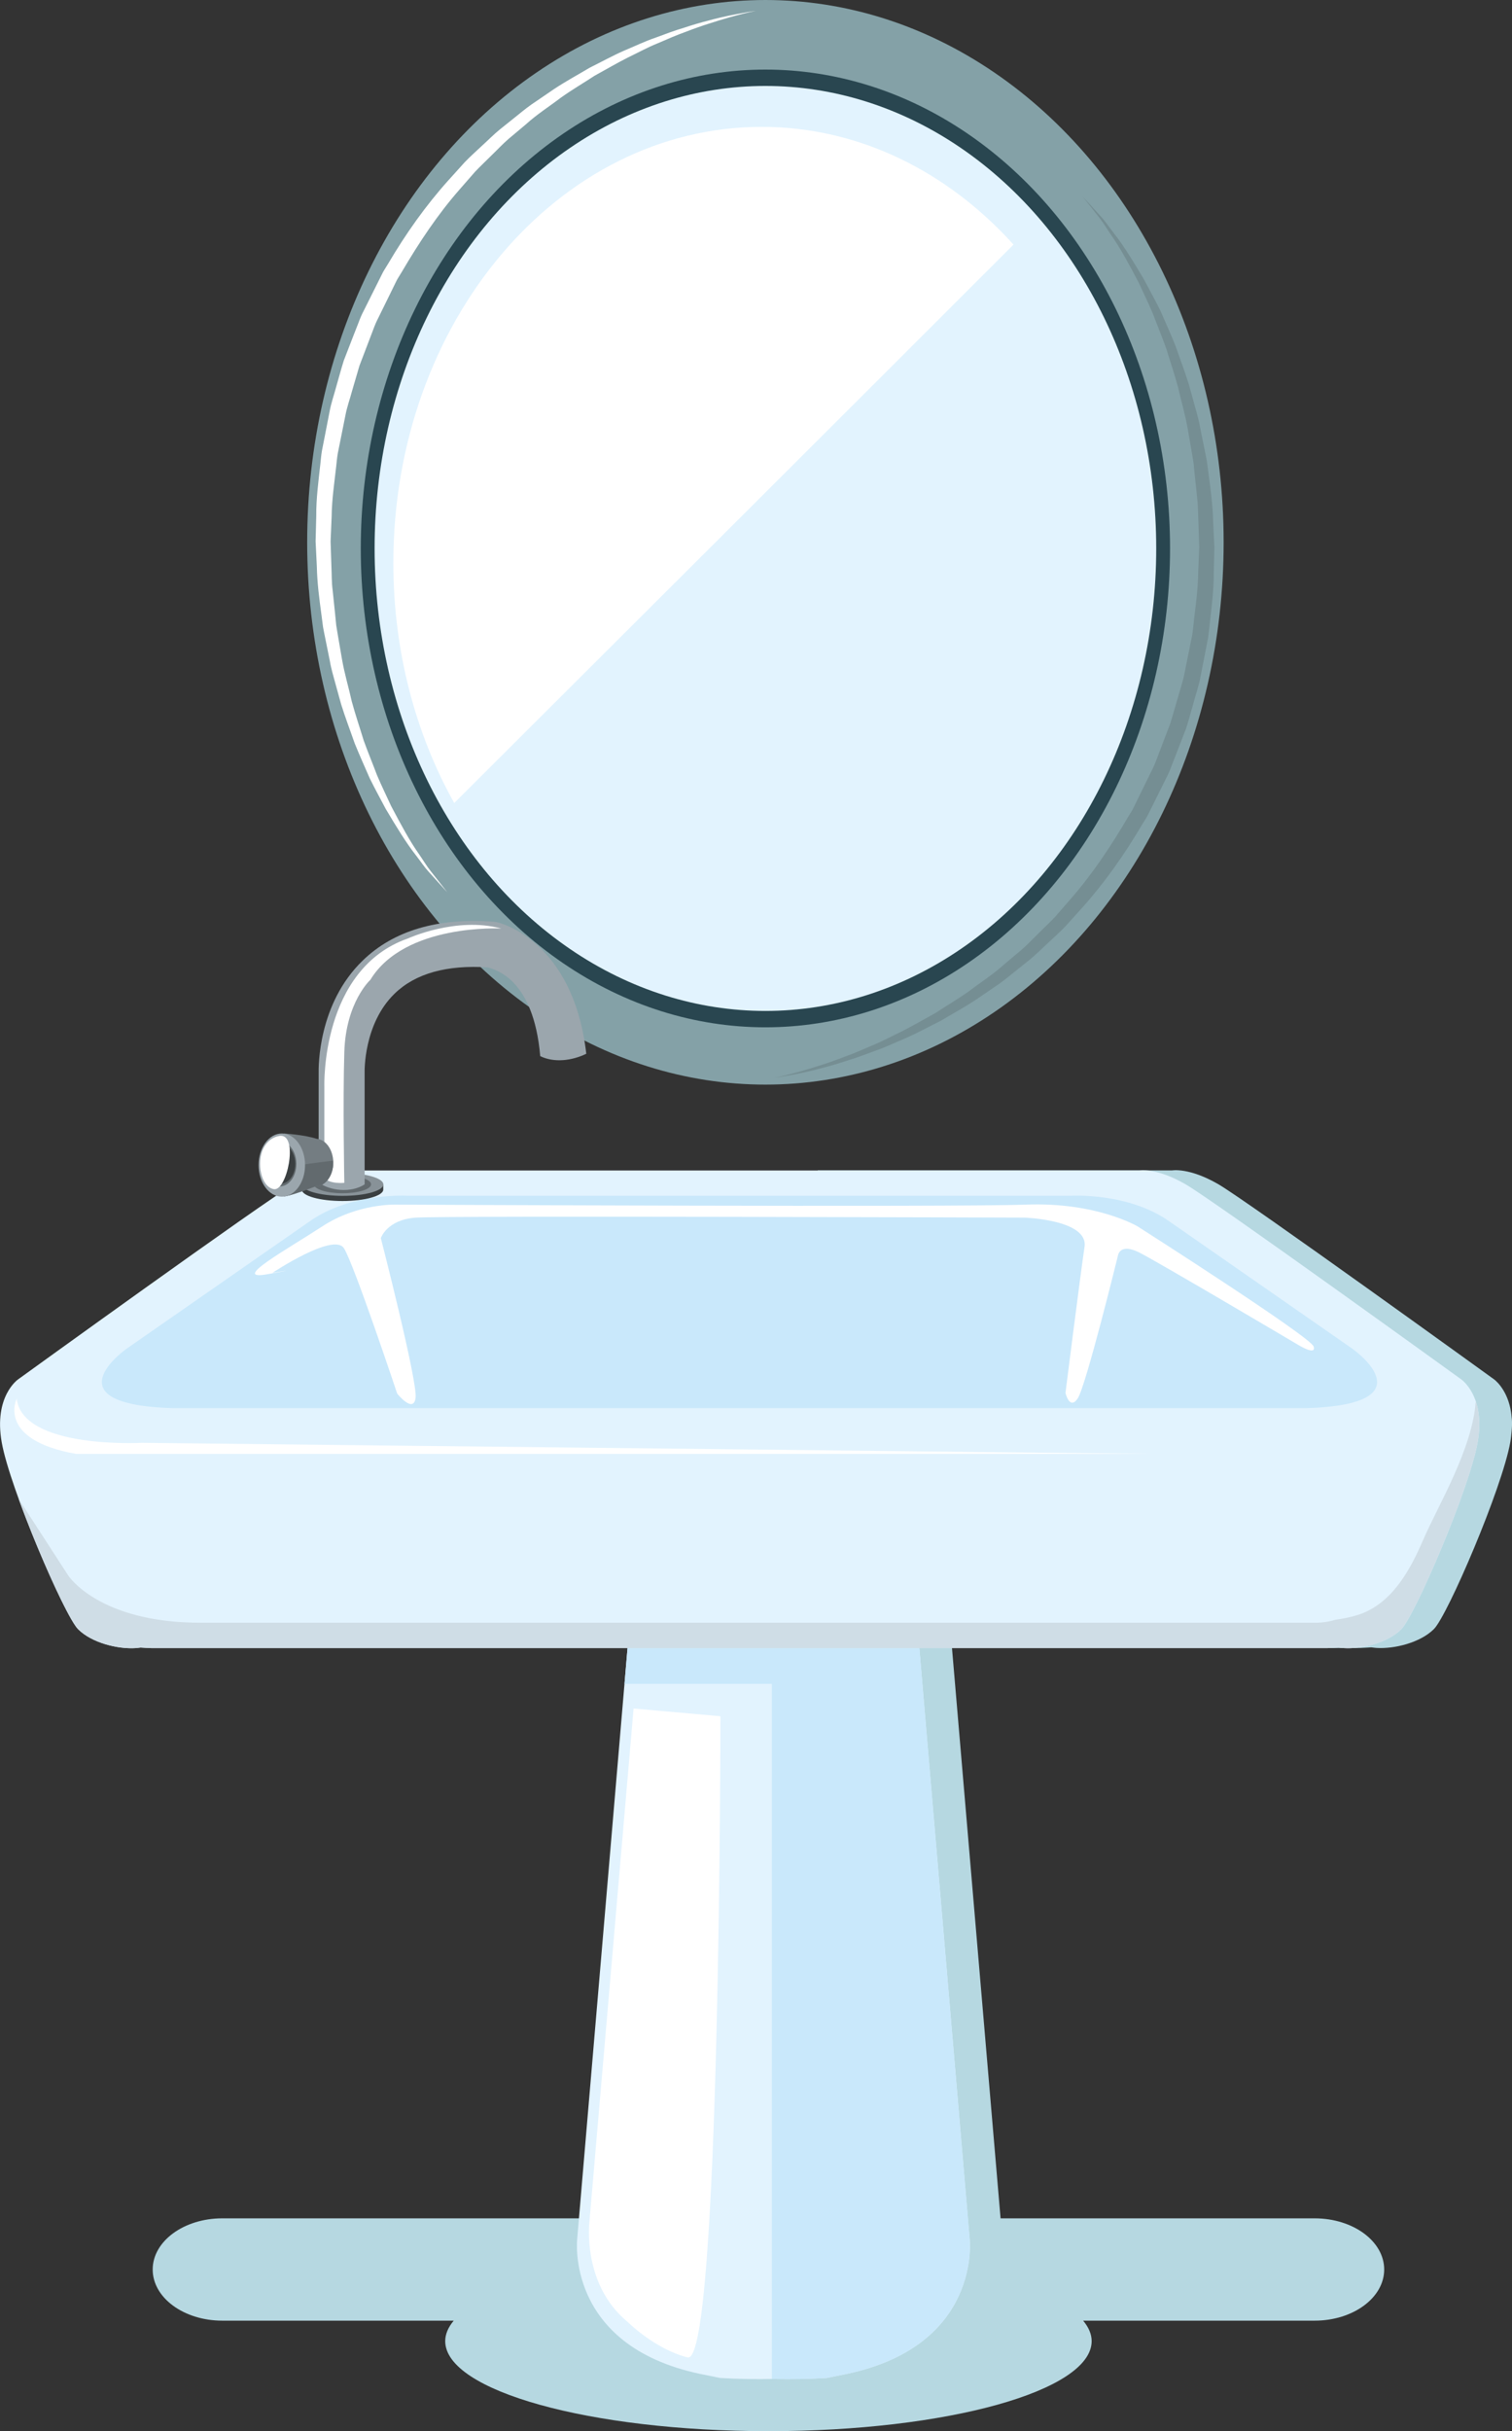 <svg width="184.78" height="297" viewBox="0 0 184.78 297" xmlns="http://www.w3.org/2000/svg" xmlns:xlink="http://www.w3.org/1999/xlink" xml:space="preserve" overflow="hidden"><rect x="0" y="0" width="184.78" height="297" fill="#333333" stroke="none"/><defs></defs><g><g><defs><filter id="Adobe_OpacityMaskFilter" x="48.07" y="15.5" width="75.79" height="82.6" filterUnits="userSpaceOnUse" primitiveUnits="userSpaceOnUse"><feFlood flood-color="#FFFFFF" result="back"/><feBlend in="SourceGraphic" in2="back" mode="normal"/></filter></defs><mask maskUnits="userSpaceOnUse" x="48.07" y="15.5" width="75.79" height="82.6" id="SVGID_1_"><g filter="url(#Adobe_OpacityMaskFilter)"><defs><filter id="Adobe_OpacityMaskFilter_1_" x="48.07" y="15.5" width="75.79" height="82.6" filterUnits="userSpaceOnUse" primitiveUnits="userSpaceOnUse"><feFlood flood-color="#FFFFFF" result="back"/><feBlend in="SourceGraphic" in2="back" mode="normal"/></filter></defs><mask maskUnits="userSpaceOnUse" x="48.07" y="15.5" width="75.79" height="82.6" id="SVGID_1_"><g filter="url(#Adobe_OpacityMaskFilter_1_)"></g></mask><linearGradient x1="58.357" y1="27.763" x2="90.358" y2="64.764" gradientUnits="userSpaceOnUse" id="SVGID_2_"><stop offset="0.002" stop-color="#FFFFFF"/><stop offset="0.165" stop-color="#FCFCFC"/><stop offset="0.295" stop-color="#F2F2F2"/><stop offset="0.414" stop-color="#E1E1E1"/><stop offset="0.526" stop-color="#C9C9C9"/><stop offset="0.634" stop-color="#AAAAAA"/><stop offset="0.738" stop-color="#858585"/><stop offset="0.84" stop-color="#585858"/><stop offset="0.937" stop-color="#252525"/><stop offset="1"/></linearGradient><path d="M123.86 29.88C115.81 20.97 105 15.5 93.1 15.5 68.23 15.5 48.07 39.35 48.07 68.78 48.07 79.62 50.81 89.69 55.51 98.1 78.3 75.37 101.1 52.64 123.86 29.88Z" fill="url(#SVGID_2_)" mask="url(#SVGID_1_)"/></g></mask><linearGradient x1="58.357" y1="27.763" x2="90.358" y2="64.764" gradientUnits="userSpaceOnUse" id="SVGID_3_"><stop offset="0.002" stop-color="#FFFFFF"/><stop offset="0.91" stop-color="#FFFFFF"/><stop offset="1" stop-color="#FFFFFF"/></linearGradient><ellipse cx="93.54" cy="66.25" rx="56" ry="66.25" fill="#84A1A7"/><ellipse cx="93.54" cy="67" rx="49.45" ry="58.5" fill="#294650"/><ellipse cx="93.54" cy="67" rx="47.76" ry="56.5" fill="#E2F3FE"/><path d="M123.86 29.88C115.81 20.97 105 15.5 93.1 15.5 68.23 15.5 48.07 39.35 48.07 68.78 48.07 79.62 50.81 89.69 55.51 98.1 78.3 75.37 101.1 52.64 123.86 29.88Z" fill="url(#SVGID_3_)"/><path d="M92.37 1.33C92.37 1.33 90.25 1.71 86.69 2.87 85.8 3.15 84.82 3.49 83.77 3.9 82.71 4.28 81.59 4.76 80.4 5.28 79.19 5.76 77.98 6.43 76.67 7.06 75.37 7.72 74.05 8.49 72.65 9.26 71.32 10.14 69.88 10.97 68.49 11.97 67.13 13.01 65.62 13.96 64.27 15.19 63.57 15.78 62.87 16.37 62.15 16.97 61.44 17.58 60.8 18.28 60.11 18.94 59.44 19.62 58.73 20.27 58.06 20.98 57.42 21.72 56.77 22.46 56.12 23.2 53.51 26.18 51.23 29.6 49.12 33.19L48.71 33.86C48.65 33.95 48.55 34.12 48.53 34.16L48.35 34.52 47.65 35.95C47.18 36.9 46.71 37.86 46.24 38.82 45.99 39.3 45.79 39.78 45.61 40.27L45.05 41.74 43.93 44.67 43.04 47.71C42.77 48.73 42.4 49.72 42.21 50.76 42 51.79 41.8 52.82 41.59 53.85L41.28 55.39C41.19 55.9 41.15 56.42 41.09 56.94 40.86 59.01 40.55 61.05 40.53 63.1 40.49 64.12 40.44 65.13 40.4 66.14 40.43 67.15 40.46 68.15 40.5 69.14 40.55 70.13 40.52 71.12 40.65 72.09 40.75 73.06 40.85 74.02 40.95 74.97 41 75.45 41.05 75.92 41.09 76.39 41.16 76.86 41.25 77.32 41.32 77.78 41.48 78.7 41.64 79.61 41.79 80.51 42.1 82.31 42.62 84.01 42.99 85.69 43.44 87.35 43.98 88.92 44.44 90.44 44.98 91.94 45.57 93.35 46.08 94.71 46.65 96.05 47.26 97.29 47.8 98.47 49.01 100.76 50.09 102.77 51.17 104.29 51.7 105.06 52.13 105.78 52.58 106.35 53.03 106.92 53.41 107.41 53.72 107.8 54.34 108.59 54.67 109.01 54.67 109.01 54.67 109.01 54.31 108.61 53.63 107.87 53.29 107.5 52.87 107.04 52.38 106.49 51.88 105.95 51.42 105.25 50.84 104.5 49.67 103.02 48.47 101.06 47.13 98.8 46.52 97.64 45.84 96.41 45.19 95.09 44.6 93.74 43.96 92.32 43.35 90.82 42.82 89.29 42.21 87.71 41.69 86.04 41.46 85.2 41.22 84.34 40.98 83.47 40.75 82.6 40.47 81.72 40.32 80.8 40.14 79.89 39.95 78.96 39.76 78.03 39.67 77.56 39.56 77.09 39.48 76.61 39.42 76.13 39.35 75.65 39.29 75.16 39.03 73.22 38.76 71.24 38.72 69.2 38.67 68.18 38.62 67.16 38.57 66.13 38.6 65.1 38.62 64.05 38.65 63.01 38.63 60.91 38.92 58.8 39.15 56.68 39.21 56.15 39.25 55.61 39.34 55.08L39.65 53.5C39.86 52.44 40.06 51.38 40.27 50.32 40.46 49.25 40.83 48.23 41.11 47.17 41.41 46.13 41.69 45.07 42.02 44.03L43.21 40.96 43.81 39.43C44 38.91 44.21 38.41 44.46 37.94 44.94 36.98 45.41 36.03 45.89 35.08L46.6 33.66 46.78 33.3C46.88 33.1 46.93 33.05 47 32.92L47.42 32.24C49.59 28.55 52.04 25.1 54.76 22.07 55.44 21.31 56.12 20.56 56.79 19.82 57.48 19.1 58.23 18.44 58.94 17.77 59.67 17.11 60.34 16.42 61.09 15.81 61.84 15.21 62.57 14.62 63.3 14.04 64.02 13.45 64.74 12.88 65.5 12.39 66.25 11.88 66.98 11.38 67.71 10.88 69.17 9.91 70.67 9.11 72.05 8.28 73.5 7.56 74.86 6.81 76.22 6.21 77.59 5.64 78.84 5.03 80.09 4.61 81.32 4.15 82.47 3.72 83.56 3.4 84.64 3.04 85.64 2.75 86.55 2.52 88.36 2.02 89.82 1.76 90.81 1.58 91.84 1.39 92.37 1.33 92.37 1.33Z" fill="#FFFFFF"/><path d="M94.61 131.67C94.61 131.67 96.73 131.29 100.29 130.13 101.18 129.85 102.16 129.51 103.21 129.1 104.27 128.72 105.39 128.24 106.58 127.72 107.79 127.24 109 126.57 110.32 125.94 111.62 125.28 112.94 124.51 114.34 123.74 115.67 122.86 117.11 122.03 118.5 121.03 119.86 119.99 121.37 119.04 122.72 117.81 123.42 117.22 124.12 116.63 124.84 116.03 125.55 115.42 126.19 114.72 126.88 114.06 127.55 113.38 128.26 112.73 128.93 112.02 129.57 111.28 130.21 110.54 130.86 109.8 133.47 106.82 135.75 103.4 137.86 99.81L138.27 99.14C138.33 99.05 138.43 98.88 138.45 98.84L138.62 98.48 139.32 97.05C139.79 96.1 140.26 95.14 140.73 94.18 140.98 93.7 141.18 93.22 141.36 92.73L141.92 91.26 143.04 88.33 143.93 85.29C144.2 84.27 144.57 83.28 144.76 82.24 144.97 81.21 145.17 80.18 145.38 79.15L145.69 77.61C145.78 77.1 145.82 76.58 145.88 76.06 146.11 73.99 146.42 71.95 146.43 69.9 146.47 68.88 146.52 67.87 146.56 66.86 146.53 65.85 146.5 64.85 146.46 63.86 146.4 62.87 146.44 61.88 146.31 60.91 146.21 59.94 146.11 58.98 146.01 58.03 145.96 57.55 145.91 57.08 145.87 56.61 145.8 56.14 145.71 55.68 145.64 55.22 145.48 54.3 145.32 53.39 145.17 52.49 144.86 50.69 144.35 48.99 143.97 47.31 143.52 45.65 142.98 44.08 142.52 42.56 141.98 41.06 141.39 39.65 140.88 38.29 140.31 36.95 139.7 35.71 139.16 34.53 137.95 32.23 136.87 30.23 135.79 28.71 135.26 27.94 134.84 27.22 134.39 26.65 133.94 26.08 133.56 25.59 133.25 25.2 132.63 24.41 132.3 23.99 132.3 23.99 132.3 23.99 132.66 24.39 133.34 25.13 133.68 25.5 134.1 25.96 134.59 26.51 135.09 27.05 135.55 27.75 136.13 28.5 137.31 29.98 138.5 31.94 139.84 34.2 140.45 35.36 141.13 36.59 141.79 37.91 142.38 39.26 143.02 40.68 143.63 42.18 144.16 43.71 144.77 45.29 145.29 46.96 145.52 47.8 145.76 48.66 146 49.53 146.23 50.4 146.51 51.28 146.66 52.2 146.84 53.11 147.03 54.04 147.22 54.97 147.31 55.44 147.42 55.91 147.5 56.39 147.56 56.87 147.62 57.35 147.69 57.84 147.95 59.78 148.22 61.76 148.26 63.8 148.31 64.82 148.36 65.84 148.41 66.87 148.38 67.9 148.36 68.95 148.33 69.99 148.35 72.09 148.06 74.2 147.83 76.32 147.77 76.85 147.72 77.39 147.64 77.92L147.33 79.5C147.12 80.56 146.92 81.62 146.71 82.68 146.52 83.75 146.15 84.77 145.87 85.83 145.57 86.87 145.29 87.93 144.96 88.97L143.77 92.04 143.17 93.57C142.98 94.09 142.77 94.59 142.52 95.06 142.04 96.02 141.57 96.97 141.1 97.92L140.39 99.34 140.21 99.7C140.11 99.9 140.06 99.95 139.98 100.08L139.56 100.76C137.39 104.45 134.94 107.9 132.22 110.93 131.54 111.69 130.86 112.44 130.19 113.18 129.5 113.9 128.75 114.56 128.04 115.23 127.32 115.89 126.64 116.58 125.9 117.19 125.15 117.79 124.41 118.38 123.69 118.96 122.97 119.55 122.25 120.12 121.49 120.61 120.74 121.12 120.01 121.62 119.28 122.12 117.82 123.09 116.32 123.89 114.94 124.72 113.48 125.44 112.12 126.19 110.77 126.79 109.4 127.36 108.14 127.97 106.9 128.39 105.67 128.85 104.52 129.28 103.43 129.6 102.35 129.96 101.35 130.25 100.44 130.48 98.63 130.98 97.17 131.24 96.18 131.42 95.15 131.61 94.61 131.67 94.61 131.67Z" fill="#758E93"/></g><g><path d="M160.66 271 27.16 271C22.47 271 18.66 273.8 18.66 277.25 18.66 280.7 22.47 283.5 27.16 283.5L55.45 283.5C54.78 284.3 54.41 285.14 54.41 286 54.41 292.08 72.1 297 93.91 297 115.73 297 133.41 292.08 133.41 286 133.41 285.14 133.04 284.3 132.37 283.5L160.66 283.5C165.36 283.5 169.16 280.7 169.16 277.25 169.16 273.8 165.36 271 160.66 271Z" fill="#B6D8E1"/><g><path d="M184.76 173.33C184.76 173.31 184.75 173.28 184.75 173.26 184.72 172.89 184.68 172.55 184.61 172.23 184.6 172.19 184.6 172.15 184.59 172.1 184.06 169.53 182.58 168.5 182.58 168.5 182.58 168.5 152.41 146.7 148.86 144.65 145.3 142.6 143.25 142.98 143.25 142.98L99.93 142.98 99.93 290.62C101.56 290.63 103.28 290.59 105.03 290.48L107.49 289.98C123.99 286.48 122.49 273.48 122.49 273.48L116.34 201.32 166.24 201.32C166.71 201.3 167.16 201.28 167.59 201.25 167.83 201.28 168.06 201.31 168.24 201.32 170.41 201.45 173.57 200.68 175.24 199.01 176.91 197.34 183.57 181.83 184.57 176.18 184.66 175.69 184.7 175.23 184.74 174.79 184.75 174.69 184.75 174.6 184.76 174.51 184.79 174.11 184.79 173.71 184.76 173.33Z" fill="#B6D8E1"/><g><defs><filter id="Adobe_OpacityMaskFilter_4_" x="71.97" y="208.72" width="16.07" height="79.29" filterUnits="userSpaceOnUse" primitiveUnits="userSpaceOnUse"><feFlood flood-color="#FFFFFF" result="back"/><feBlend in="SourceGraphic" in2="back" mode="normal"/></filter></defs><mask maskUnits="userSpaceOnUse" x="71.97" y="208.72" width="16.07" height="79.29" id="SVGID_7_"><g filter="url(#Adobe_OpacityMaskFilter_4_)"><defs><filter id="Adobe_OpacityMaskFilter_5_" x="71.97" y="208.72" width="16.07" height="79.29" filterUnits="userSpaceOnUse" primitiveUnits="userSpaceOnUse"><feFlood flood-color="#FFFFFF" result="back"/><feBlend in="SourceGraphic" in2="back" mode="normal"/></filter></defs><mask maskUnits="userSpaceOnUse" x="71.97" y="208.72" width="16.07" height="79.29" id="SVGID_7_"><g filter="url(#Adobe_OpacityMaskFilter_5_)"></g></mask><linearGradient x1="62.211" y1="247.747" x2="82.212" y2="248.414" gradientUnits="userSpaceOnUse" id="SVGID_8_"><stop offset="0.002" stop-color="#FFFFFF"/><stop offset="0.165" stop-color="#FCFCFC"/><stop offset="0.295" stop-color="#F2F2F2"/><stop offset="0.414" stop-color="#E1E1E1"/><stop offset="0.526" stop-color="#C9C9C9"/><stop offset="0.634" stop-color="#AAAAAA"/><stop offset="0.738" stop-color="#858585"/><stop offset="0.84" stop-color="#585858"/><stop offset="0.937" stop-color="#252525"/><stop offset="1"/></linearGradient><path d="M77.43 208.72 72.04 271.33C72.04 271.33 71.04 279 76.71 283.66 76.71 283.66 80.04 286.99 84.04 287.99 88.04 288.99 88.04 209.66 88.04 209.66L77.43 208.72Z" fill="url(#SVGID_8_)" mask="url(#SVGID_7_)"/></g></mask><linearGradient x1="62.211" y1="247.747" x2="82.212" y2="248.414" gradientUnits="userSpaceOnUse" id="SVGID_9_"><stop offset="0.002" stop-color="#FFFFFF"/><stop offset="0.91" stop-color="#FFFFFF"/><stop offset="1" stop-color="#FFFFFF"/></linearGradient><path d="M118.5 273.5 111 185.5 78.04 185.5 70.54 273.5C70.54 273.5 69.04 286.5 85.54 290L88 290.5C90.27 290.64 92.49 290.66 94.52 290.62 96.55 290.66 98.77 290.64 101.04 290.5L103.5 290C120 286.5 118.5 273.5 118.5 273.5Z" fill="#E2F3FE"/><path d="M118.5 273.5 111 185.5 94.33 185.5 94.33 290.62C94.39 290.62 94.46 290.62 94.52 290.62 96.55 290.66 98.77 290.64 101.04 290.5L103.5 290C120 286.5 118.5 273.5 118.5 273.5Z" fill="#C9E8FB"/><path d="M112.72 205.7 111 185.5 78.04 185.5 76.32 205.7Z" fill="#C9E8FB"/><g><defs><filter id="Adobe_OpacityMaskFilter_2_" x="31.16" y="147.14" width="129.41" height="24.38" filterUnits="userSpaceOnUse" primitiveUnits="userSpaceOnUse"><feFlood flood-color="#FFFFFF" result="back"/><feBlend in="SourceGraphic" in2="back" mode="normal"/></filter></defs><mask maskUnits="userSpaceOnUse" x="31.16" y="147.14" width="129.41" height="24.38" id="SVGID_4_"><g filter="url(#Adobe_OpacityMaskFilter_2_)"><defs><filter id="Adobe_OpacityMaskFilter_3_" x="31.16" y="147.14" width="129.41" height="24.38" filterUnits="userSpaceOnUse" primitiveUnits="userSpaceOnUse"><feFlood flood-color="#FFFFFF" result="back"/><feBlend in="SourceGraphic" in2="back" mode="normal"/></filter></defs><mask maskUnits="userSpaceOnUse" x="31.16" y="147.14" width="129.41" height="24.38" id="SVGID_4_"><g filter="url(#Adobe_OpacityMaskFilter_3_)"></g></mask><linearGradient x1="95.867" y1="134.501" x2="95.867" y2="183.083" gradientUnits="userSpaceOnUse" id="SVGID_5_"><stop offset="0.002" stop-color="#FFFFFF"/><stop offset="0.165" stop-color="#FCFCFC"/><stop offset="0.295" stop-color="#F2F2F2"/><stop offset="0.414" stop-color="#E1E1E1"/><stop offset="0.526" stop-color="#C9C9C9"/><stop offset="0.634" stop-color="#AAAAAA"/><stop offset="0.738" stop-color="#858585"/><stop offset="0.84" stop-color="#585858"/><stop offset="0.937" stop-color="#252525"/><stop offset="1"/></linearGradient><path d="M33.29 155.5C33.29 155.5 40.79 150.5 42.04 152.5 43.29 154.5 48.54 170.25 48.54 170.25 48.54 170.25 50.54 172.75 50.79 170.75 51.04 168.75 46.54 151.25 46.54 151.25 46.54 151.25 47.29 149 50.79 148.75 54.29 148.5 125.21 148.75 125.21 148.75 125.21 148.75 133.04 149 132.54 152.33 132.04 155.66 130.21 170.16 130.21 170.16 130.21 170.16 130.71 172.33 131.71 170.83 132.71 169.33 136.64 153.32 136.64 153.32 136.64 153.32 136.88 151.84 139.21 153 141.54 154.17 158.71 164.33 158.71 164.33 158.71 164.33 160.88 165.66 160.54 164.5 160.21 163.33 139.04 149.83 139.04 149.83 139.04 149.83 134.04 146.83 125.37 147.16 116.7 147.49 48.37 147.16 48.37 147.16 48.37 147.16 43.7 146.99 39.37 149.83 35.04 152.66 28.04 156.5 32.7 155.66 37.37 154.83 33.29 155.5 33.29 155.5Z" fill="url(#SVGID_5_)" mask="url(#SVGID_4_)"/></g></mask><linearGradient x1="95.867" y1="134.501" x2="95.867" y2="183.083" gradientUnits="userSpaceOnUse" id="SVGID_6_"><stop offset="0.002" stop-color="#FFFFFF"/><stop offset="0.91" stop-color="#FFFFFF"/><stop offset="1" stop-color="#FFFFFF"/></linearGradient><path d="M178.58 168.51C178.58 168.51 148.41 146.71 144.86 144.66 141.3 142.61 139.25 142.99 139.25 142.99L93.29 142.99 87.5 142.99 41.54 142.99C41.54 142.99 39.48 142.6 35.93 144.66 32.37 146.71 2.21 168.51 2.21 168.51 2.21 168.51-0.79 170.56 0.21 176.2 1.21 181.84 7.88 197.36 9.54 199.03 11.21 200.7 14.37 201.47 16.54 201.34 16.72 201.33 16.94 201.3 17.17 201.27 17.59 201.3 18.02 201.32 18.48 201.34L85.8 201.34 94.93 201.34 162.25 201.34C162.72 201.32 163.17 201.3 163.6 201.27 163.84 201.3 164.07 201.33 164.25 201.34 166.42 201.47 169.58 200.7 171.25 199.03 172.92 197.36 179.58 181.85 180.58 176.2 181.58 170.56 178.58 168.51 178.58 168.51Z" fill="#E2F3FE"/><g><path d="M180.35 171.17C179.95 177.03 175.79 183.81 173.91 188.15 172.32 191.83 170.09 195.94 165.99 197.27 165.09 197.56 164.16 197.74 163.23 197.87 161.83 198.28 160.79 198.24 160.79 198.24 160.79 198.24 37.04 198.24 24.54 198.24 12.04 198.24 8.34 192.47 8.34 192.47L2.29 183.13C4.7 189.77 8.37 197.85 9.55 199.03 11.22 200.7 14.38 201.47 16.55 201.34 16.73 201.33 16.95 201.3 17.18 201.27 17.6 201.3 18.03 201.32 18.49 201.34L162.25 201.34C162.72 201.32 163.17 201.3 163.6 201.27 163.84 201.3 164.07 201.33 164.25 201.34 166.42 201.47 169.58 200.7 171.25 199.03 172.92 197.36 179.58 181.85 180.58 176.2 180.97 174.01 180.75 172.37 180.35 171.17Z" fill="#CFDDE6"/></g><path d="M165.25 164.75 142.99 149.27C137.93 145.63 130.85 146.08 130.85 146.08L92.06 146.08 88.68 146.08 49.89 146.08C49.89 146.08 42.81 145.62 37.75 149.27L15.49 164.75C15.49 164.75 5.71 171.58 21.22 172.03L85.98 172.03 94.76 172.03 159.52 172.03C175.03 171.58 165.25 164.75 165.25 164.75Z" fill="#C9E8FB"/><path d="M2.04 170.88C2.04 170.88-0.46 175.88 9.29 177.61L140.54 177.61 17.29 176.26C17.29 176.27 2.79 177.04 2.04 170.88Z" fill="#FFFFFF"/><path d="M33.29 155.5C33.29 155.5 40.79 150.5 42.04 152.5 43.29 154.5 48.54 170.25 48.54 170.25 48.54 170.25 50.54 172.75 50.79 170.75 51.04 168.75 46.54 151.25 46.54 151.25 46.54 151.25 47.29 149 50.79 148.75 54.29 148.5 125.21 148.75 125.21 148.75 125.21 148.75 133.04 149 132.54 152.33 132.04 155.66 130.21 170.16 130.21 170.16 130.21 170.16 130.71 172.33 131.71 170.83 132.71 169.33 136.64 153.32 136.64 153.32 136.64 153.32 136.88 151.84 139.21 153 141.54 154.17 158.71 164.33 158.71 164.33 158.71 164.33 160.88 165.66 160.54 164.5 160.21 163.33 139.04 149.83 139.04 149.83 139.04 149.83 134.04 146.83 125.37 147.16 116.7 147.49 48.37 147.16 48.37 147.16 48.37 147.16 43.7 146.99 39.37 149.83 35.04 152.66 28.04 156.5 32.7 155.66 37.37 154.83 33.29 155.5 33.29 155.5Z" fill="url(#SVGID_6_)"/></g><path d="M77.43 208.72 72.04 271.33C72.04 271.33 71.04 279 76.71 283.66 76.71 283.66 80.04 286.99 84.04 287.99 88.04 288.99 88.04 209.66 88.04 209.66L77.43 208.72Z" fill="url(#SVGID_9_)"/></g><g><defs><filter id="Adobe_OpacityMaskFilter_8_" x="31.79" y="138.75" width="3.63" height="6.54" filterUnits="userSpaceOnUse" primitiveUnits="userSpaceOnUse"><feFlood flood-color="#FFFFFF" result="back"/><feBlend in="SourceGraphic" in2="back" mode="normal"/></filter></defs><mask maskUnits="userSpaceOnUse" x="31.79" y="138.75" width="3.63" height="6.54" id="SVGID_13_"><g filter="url(#Adobe_OpacityMaskFilter_8_)"><defs><filter id="Adobe_OpacityMaskFilter_9_" x="31.79" y="138.75" width="3.63" height="6.54" filterUnits="userSpaceOnUse" primitiveUnits="userSpaceOnUse"><feFlood flood-color="#FFFFFF" result="back"/><feBlend in="SourceGraphic" in2="back" mode="normal"/></filter></defs><mask maskUnits="userSpaceOnUse" x="31.79" y="138.75" width="3.63" height="6.54" id="SVGID_13_"><g filter="url(#Adobe_OpacityMaskFilter_9_)"></g></mask><linearGradient x1="28.555" y1="139.548" x2="33.995" y2="142.04" gradientUnits="userSpaceOnUse" id="SVGID_14_"><stop offset="0.002" stop-color="#FFFFFF"/><stop offset="0.165" stop-color="#FCFCFC"/><stop offset="0.295" stop-color="#F2F2F2"/><stop offset="0.414" stop-color="#E1E1E1"/><stop offset="0.526" stop-color="#C9C9C9"/><stop offset="0.634" stop-color="#AAAAAA"/><stop offset="0.738" stop-color="#858585"/><stop offset="0.84" stop-color="#585858"/><stop offset="0.937" stop-color="#252525"/><stop offset="1"/></linearGradient><path d="M34.33 138.75C34.33 138.75 32.93 138.75 32.15 140.36 31.38 141.97 31.83 144.96 33.45 145.27 35.07 145.59 36.47 138.75 34.33 138.75Z" fill="url(#SVGID_14_)" mask="url(#SVGID_13_)"/></g></mask><linearGradient x1="28.555" y1="139.548" x2="33.995" y2="142.04" gradientUnits="userSpaceOnUse" id="SVGID_15_"><stop offset="0.002" stop-color="#FFFFFF"/><stop offset="0.91" stop-color="#FFFFFF"/><stop offset="1" stop-color="#FFFFFF"/></linearGradient><g><path d="M46.29 144.69C45.47 144.23 43.8 143.92 41.86 143.92 39.92 143.92 38.25 144.24 37.43 144.69L36.88 144.69 36.88 145.32C36.88 146.1 39.11 146.72 41.86 146.72 44.61 146.72 46.84 146.09 46.84 145.32L46.84 144.69 46.29 144.69Z" fill="#3A3F41"/><g><defs><filter id="Adobe_OpacityMaskFilter_6_" x="39.64" y="112.98" width="21.62" height="31.54" filterUnits="userSpaceOnUse" primitiveUnits="userSpaceOnUse"><feFlood flood-color="#FFFFFF" result="back"/><feBlend in="SourceGraphic" in2="back" mode="normal"/></filter></defs><mask maskUnits="userSpaceOnUse" x="39.64" y="112.98" width="21.62" height="31.54" id="SVGID_10_"><g filter="url(#Adobe_OpacityMaskFilter_6_)"><defs><filter id="Adobe_OpacityMaskFilter_7_" x="39.64" y="112.98" width="21.62" height="31.54" filterUnits="userSpaceOnUse" primitiveUnits="userSpaceOnUse"><feFlood flood-color="#FFFFFF" result="back"/><feBlend in="SourceGraphic" in2="back" mode="normal"/></filter></defs><mask maskUnits="userSpaceOnUse" x="39.64" y="112.98" width="21.62" height="31.54" id="SVGID_10_"><g filter="url(#Adobe_OpacityMaskFilter_7_)"></g></mask><linearGradient x1="30.789" y1="120.417" x2="51.566" y2="129.214" gradientUnits="userSpaceOnUse" id="SVGID_11_"><stop offset="0.002" stop-color="#FFFFFF"/><stop offset="0.165" stop-color="#FCFCFC"/><stop offset="0.295" stop-color="#F2F2F2"/><stop offset="0.414" stop-color="#E1E1E1"/><stop offset="0.526" stop-color="#C9C9C9"/><stop offset="0.634" stop-color="#AAAAAA"/><stop offset="0.738" stop-color="#858585"/><stop offset="0.84" stop-color="#585858"/><stop offset="0.937" stop-color="#252525"/><stop offset="1"/></linearGradient><path d="M39.64 143.85 39.64 132.71C39.64 132.71 39.17 118.39 49.84 114.65 49.84 114.65 55.74 111.94 61.26 113.43 61.26 113.43 49.47 112.78 45.26 119.7 45.26 119.7 42.27 122.41 42.08 128.5 41.89 134.58 42.08 144.5 42.08 144.5 42.08 144.5 40.2 144.69 39.64 143.85Z" fill="url(#SVGID_11_)" mask="url(#SVGID_10_)"/></g></mask><linearGradient x1="30.789" y1="120.417" x2="51.566" y2="129.214" gradientUnits="userSpaceOnUse" id="SVGID_12_"><stop offset="0.002" stop-color="#FFFFFF"/><stop offset="0.91" stop-color="#FFFFFF"/><stop offset="1" stop-color="#FFFFFF"/></linearGradient><path d="M46.85 144.69C46.85 145.47 44.62 146.09 41.87 146.09 39.12 146.09 36.89 145.46 36.89 144.69 36.89 143.91 39.12 143.29 41.87 143.29 44.62 143.29 46.85 143.92 46.85 144.69Z" fill="#889298"/><path d="M45.35 144.68C45.35 145.28 43.79 145.77 41.86 145.77 39.93 145.77 38.37 145.28 38.37 144.68 38.37 144.08 39.93 143.59 41.86 143.59 43.79 143.59 45.35 144.08 45.35 144.68Z" fill="#626A6E"/><path d="M60.73 112.66C60.6 112.63 60.47 112.61 60.33 112.6 53.49 112.09 48.1 113.68 44.32 117.35 38.87 122.63 38.92 130.27 38.94 131.17L38.94 144.46C40.32 145.47 42.86 145.78 44.56 144.69L44.56 131.12C44.56 131.08 44.56 131.04 44.56 131 44.56 130.94 44.41 125.08 48.23 121.38 50.77 118.92 54.6 117.85 59.64 118.18 60.45 118.46 65.2 119.47 66.02 129.02 67.71 129.85 69.88 129.59 71.65 128.73 70.04 114.92 61.16 112.76 60.73 112.66Z" fill="#9BA6AD"/><path d="M39.64 143.85 39.64 132.71C39.64 132.71 39.17 118.39 49.84 114.65 49.84 114.65 55.74 111.94 61.26 113.43 61.26 113.43 49.47 112.78 45.26 119.7 45.26 119.7 42.27 122.41 42.08 128.5 41.89 134.58 42.08 144.5 42.08 144.5 42.08 144.5 40.2 144.69 39.64 143.85Z" fill="url(#SVGID_12_)"/></g></g><path d="M38.69 139.12C37.18 138.62 34.72 138.47 34.72 138.47L34.72 146.16C35.49 146.12 38.58 144.93 38.58 144.93 39.77 144.93 40.73 143.63 40.73 142.02 40.72 140.46 39.82 139.2 38.69 139.12Z" fill="#747D82"/><path d="M34.72 142.77 34.72 146.15C35.49 146.11 38.58 144.92 38.58 144.92 39.77 144.92 40.73 143.62 40.73 142.01 40.73 141.94 40.72 141.87 40.71 141.79 38.68 142.05 36.65 142.23 34.72 142.77Z" fill="#626A6E"/><path d="M37.28 142.33C37.28 144.46 36.01 146.19 34.44 146.19 32.87 146.19 31.6 144.46 31.6 142.33 31.6 140.2 32.87 138.47 34.44 138.47 36.01 138.47 37.28 140.2 37.28 142.33Z" fill="#9BA6AD"/><path d="M36.22 142.19C36.22 143.7 35.32 144.93 34.2 144.93 33.09 144.93 32.18 143.7 32.18 142.19 32.18 140.68 33.08 139.45 34.2 139.45 35.32 139.45 36.22 140.68 36.22 142.19Z" fill="#626A6E"/><path d="M36.08 142.19C36.08 143.52 35.29 144.6 34.31 144.6 33.33 144.6 32.54 143.52 32.54 142.19 32.54 140.86 33.33 139.78 34.31 139.78 35.29 139.78 36.08 140.86 36.08 142.19Z" fill="#3A3F41"/><path d="M34.33 138.75C34.33 138.75 32.93 138.75 32.15 140.36 31.38 141.97 31.83 144.96 33.45 145.27 35.07 145.59 36.47 138.75 34.33 138.75Z" fill="url(#SVGID_15_)"/></g></g></g></g></svg>